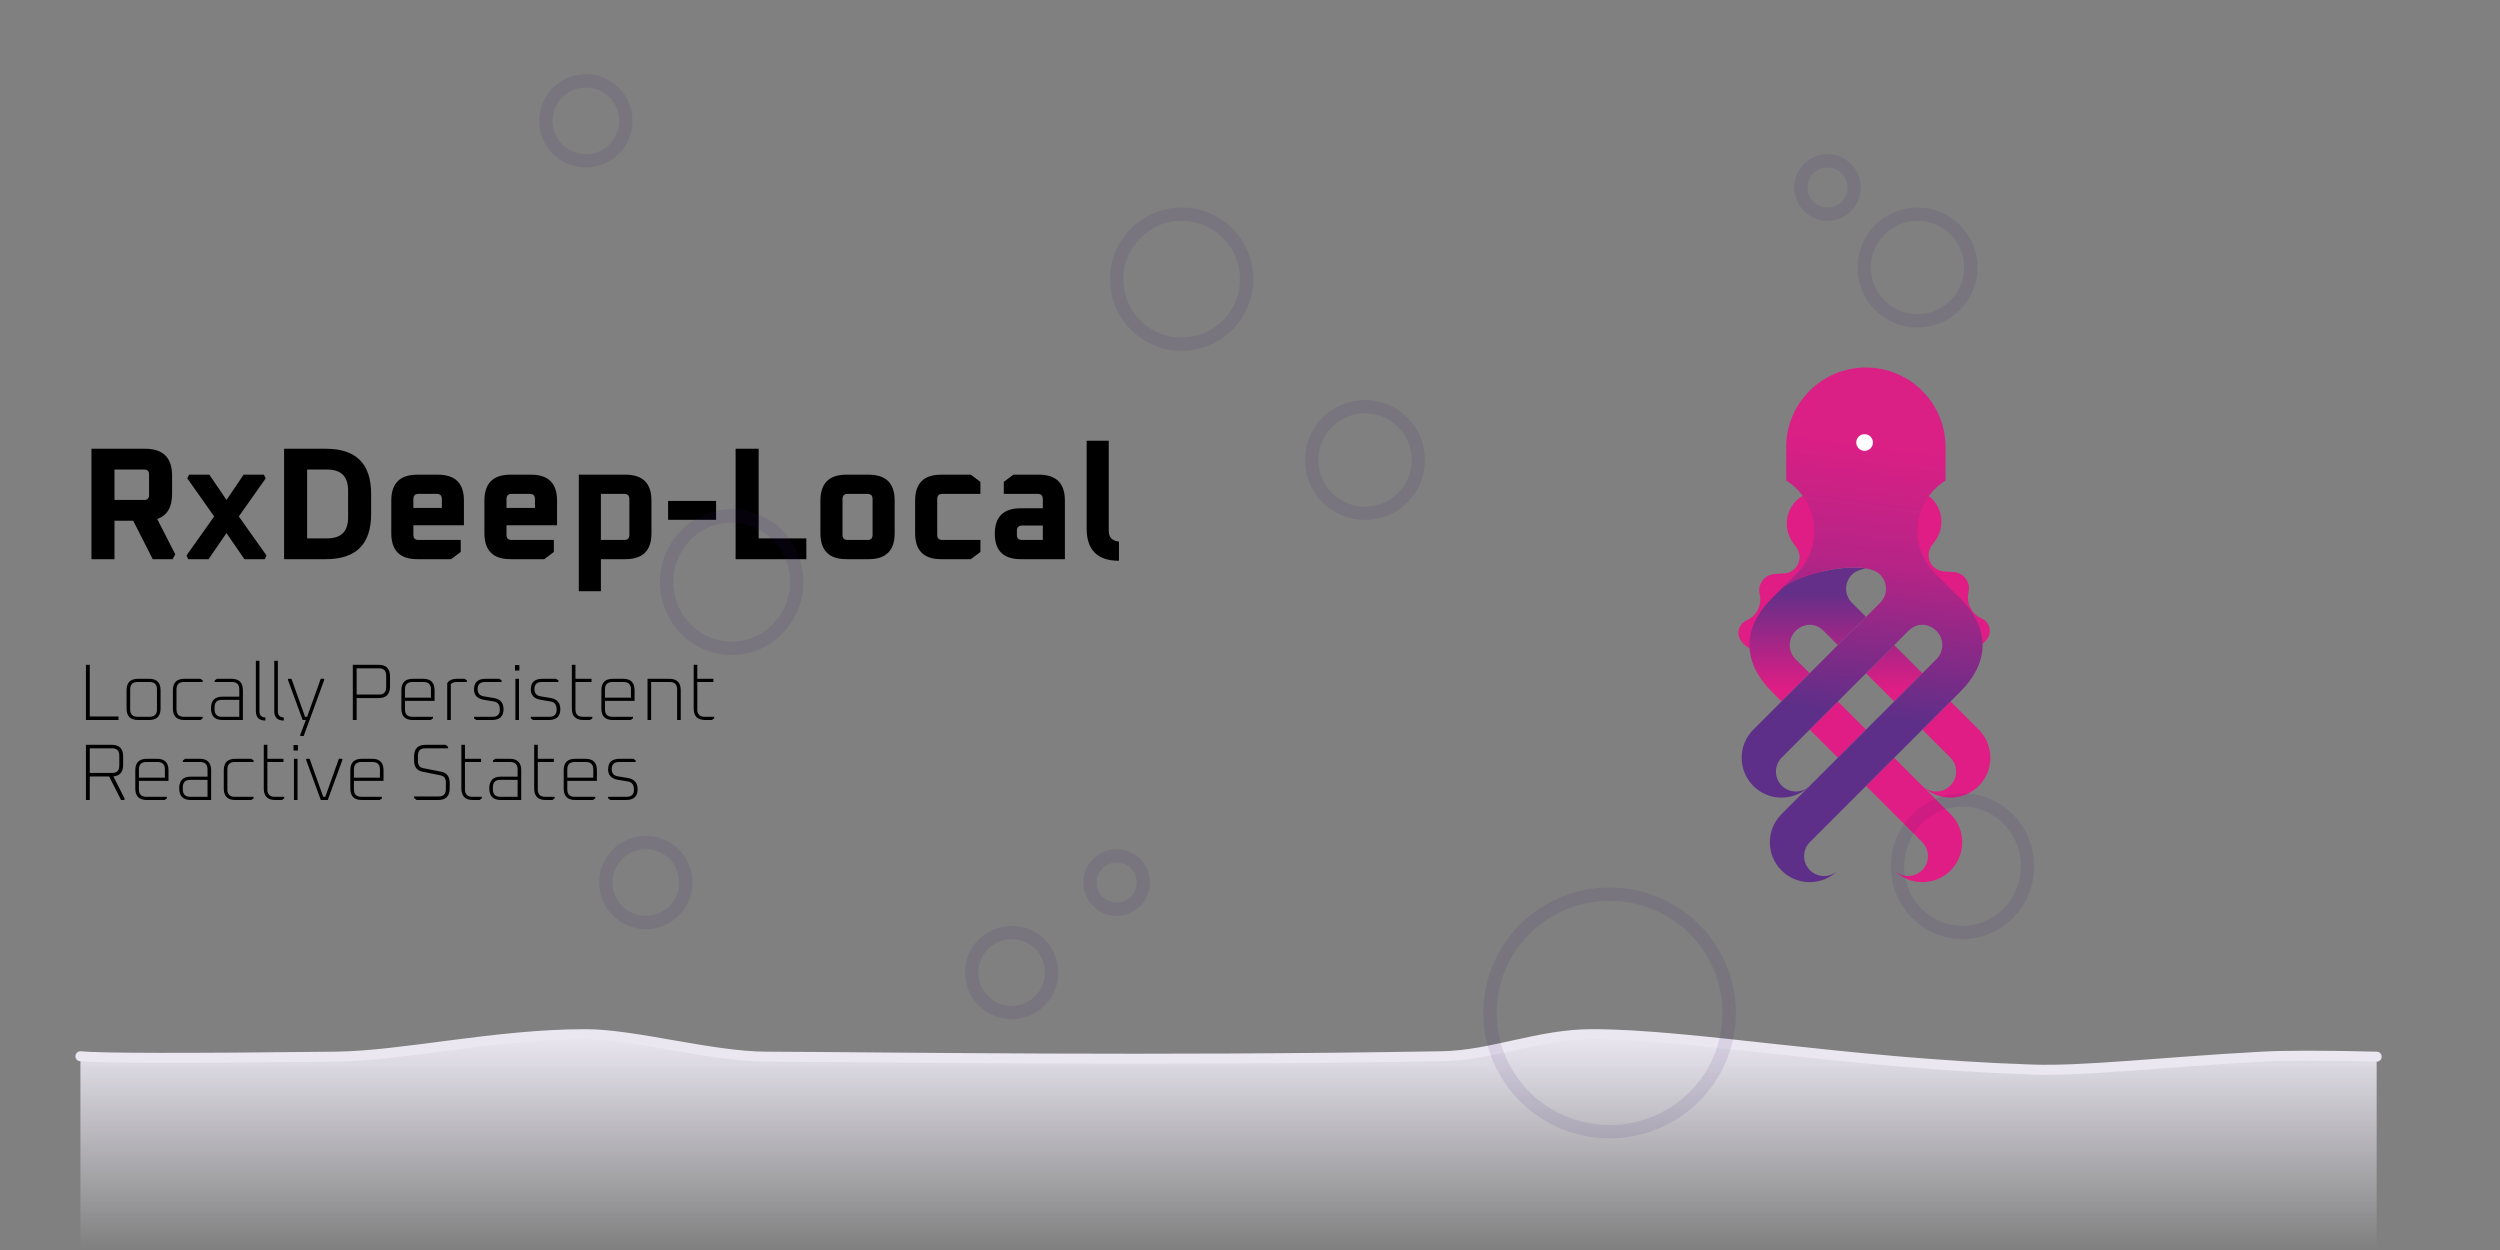 <?xml version="1.0" encoding="UTF-8"?>
<svg width="3000px" height="1500px" viewBox="0 0 3000 1500" version="1.1" xmlns="http://www.w3.org/2000/svg" xmlns:xlink="http://www.w3.org/1999/xlink">
    <rect x="0" y="0" width="3000" height="1500" fill="#808080" stroke="none"/>
    <title>rxdeep-local-banner</title>
    <defs>
        <linearGradient x1="50%" y1="9.022%" x2="50%" y2="39.199%" id="linearGradient-1">
            <stop stop-color="#632F88" offset="0%"></stop>
            <stop stop-color="#E01D85" offset="100%"></stop>
        </linearGradient>
        <linearGradient x1="50%" y1="14.905%" x2="46.592%" y2="67.032%" id="linearGradient-2">
            <stop stop-color="#DA1F85" offset="0%"></stop>
            <stop stop-color="#B52486" offset="43.813%"></stop>
            <stop stop-color="#5D2F88" offset="100%"></stop>
        </linearGradient>
        <linearGradient x1="50%" y1="0%" x2="50%" y2="100%" id="linearGradient-3">
            <stop stop-color="#EAE7F1" offset="0%"></stop>
            <stop stop-color="#EAE7F1" stop-opacity="0" offset="100%"></stop>
        </linearGradient>
    </defs>
    <g id="rxdeep-local-banner" stroke="none" stroke-width="1" fill="none" fill-rule="evenodd">
        <path d="M142.191,864 L142.191,859.776 L107.728,859.776 L107.728,797.76 L103.12,797.76 L103.12,864 L142.191,864 Z M179.055,864 C188.143,864 192.687,859.424 192.687,850.272 L192.687,850.272 L192.687,828.288 C192.687,819.136 188.143,814.56 179.055,814.56 L179.055,814.56 L165.616,814.56 C156.464,814.56 151.888,819.136 151.888,828.288 L151.888,828.288 L151.888,850.272 C151.888,859.424 156.464,864 165.616,864 L165.616,864 L179.055,864 Z M179.439,860.16 L165.136,860.16 C159.184,860.16 156.208,857.184 156.208,851.232 L156.208,851.232 L156.208,827.328 C156.208,821.376 159.184,818.4 165.136,818.4 L165.136,818.4 L179.439,818.4 C185.391,818.4 188.367,821.376 188.367,827.328 L188.367,827.328 L188.367,851.232 C188.367,857.184 185.391,860.16 179.439,860.16 L179.439,860.16 Z M240.591,864 L243.279,861.984 L243.279,860.16 L220.72,860.16 C214.768,860.16 211.792,857.184 211.792,851.232 L211.792,851.232 L211.792,827.328 C211.792,821.376 214.768,818.4 220.72,818.4 L220.72,818.4 L243.279,818.4 L243.279,816.576 L240.591,814.56 L221.2,814.56 C212.048,814.56 207.472,819.136 207.472,828.288 L207.472,828.288 L207.472,850.272 C207.472,859.424 212.048,864 221.2,864 L221.2,864 L240.591,864 Z M291.471,864 L291.471,828.288 C291.471,819.136 286.927,814.56 277.839,814.56 L277.839,814.56 L260.272,814.56 L257.584,816.576 L257.584,818.4 L278.223,818.4 C284.175,818.4 287.151,821.376 287.151,827.328 L287.151,827.328 L287.151,835.968 L266.992,835.968 C257.776,835.968 253.168,840.64 253.168,849.984 C253.168,859.328 257.776,864 266.992,864 L266.992,864 L291.471,864 Z M287.151,860.16 L266.416,860.16 C260.464,860.16 257.488,857.184 257.488,851.232 L257.488,851.232 L257.488,848.736 C257.488,842.784 260.464,839.808 266.416,839.808 L266.416,839.808 L287.151,839.808 L287.151,860.16 Z M318.447,864.672 L318.447,860.928 C313.712,860.8 311.344,858.368 311.344,853.632 L311.344,853.632 L311.344,792.96 L307.024,792.96 L307.024,853.248 C307.024,860.864 310.832,864.672 318.447,864.672 L318.447,864.672 Z M340.527,864.672 L340.527,860.928 C335.792,860.8 333.424,858.368 333.424,853.632 L333.424,853.632 L333.424,792.96 L329.104,792.96 L329.104,853.248 C329.104,860.864 332.912,864.672 340.527,864.672 L340.527,864.672 Z M364.432,883.2 L389.199,815.52 L388.623,814.56 L384.879,814.56 L368.56,860.16 L366.064,860.16 L349.744,814.56 L346,814.56 L345.424,815.52 L363.184,864 L367.024,864 L360.112,882.24 L360.688,883.2 L364.432,883.2 Z M427.984,864 L427.984,837.696 L454.192,837.696 C463.407,837.696 468.015,833.088 468.015,823.872 L468.015,823.872 L468.015,811.584 C468.015,802.368 463.407,797.76 454.192,797.76 L454.192,797.76 L423.377,797.76 L423.377,864 L427.984,864 Z M454.768,833.472 L427.985,833.472 L427.985,801.984 L454.768,801.984 C460.527,801.984 463.407,804.864 463.407,810.624 L463.407,810.624 L463.407,824.736 C463.407,830.56 460.527,833.472 454.768,833.472 L454.768,833.472 Z M516.88,864 L519.567,861.984 L519.567,860.16 L494.896,860.16 C488.944,860.16 485.969,857.184 485.969,851.232 L485.969,851.232 L485.969,841.056 L521.487,841.056 L521.487,828.288 C521.487,819.136 516.944,814.56 507.856,814.56 L507.856,814.56 L495.376,814.56 C486.225,814.56 481.649,819.136 481.649,828.288 L481.649,828.288 L481.649,850.272 C481.649,859.424 486.225,864 495.376,864 L495.376,864 L516.88,864 Z M517.167,837.216 L485.969,837.216 L485.969,827.328 C485.969,821.376 488.945,818.4 494.896,818.4 L494.896,818.4 L508.24,818.4 C514.192,818.4 517.167,821.376 517.167,827.328 L517.167,827.328 L517.167,837.216 Z M540.977,864 L540.977,820.992 C542.448,819.264 544.784,818.4 547.984,818.4 L547.984,818.4 L560.271,818.4 L560.271,816.576 L557.584,814.56 L548.464,814.56 C542.768,814.56 538.833,816.32 536.657,819.84 L536.657,819.84 L536.657,864 L540.977,864 Z M590.32,864 C599.6,864 604.24,859.712 604.24,851.136 C604.24,843.392 600.336,838.88 592.528,837.6 L592.528,837.6 L580.432,835.584 C575.569,834.752 573.137,831.872 573.137,826.944 C573.137,821.248 576.081,818.4 581.968,818.4 L581.968,818.4 L601.936,818.4 L601.936,816.576 L599.248,814.56 L582.64,814.56 C573.425,814.56 568.817,818.816 568.817,827.328 C568.817,834.304 572.817,838.464 580.816,839.808 L580.816,839.808 L592.912,841.824 C597.52,842.592 599.824,845.856 599.824,851.616 C599.824,857.312 596.912,860.16 591.088,860.16 L591.088,860.16 L568.817,860.16 L568.817,861.984 L571.505,864 L590.32,864 Z M623.248,804.672 L623.248,798.048 L617.969,798.048 L617.969,804.672 L623.248,804.672 Z M622.768,864 L622.768,814.56 L618.449,814.56 L618.449,864 L622.768,864 Z M658.48,864 C667.76,864 672.4,859.712 672.4,851.136 C672.4,843.392 668.496,838.88 660.688,837.6 L660.688,837.6 L648.593,835.584 C643.729,834.752 641.297,831.872 641.297,826.944 C641.297,821.248 644.241,818.4 650.128,818.4 L650.128,818.4 L670.096,818.4 L670.096,816.576 L667.408,814.56 L650.8,814.56 C641.585,814.56 636.977,818.816 636.977,827.328 C636.977,834.304 640.977,838.464 648.977,839.808 L648.977,839.808 L661.072,841.824 C665.68,842.592 667.984,845.856 667.984,851.616 C667.984,857.312 665.072,860.16 659.248,860.16 L659.248,860.16 L636.977,860.16 L636.977,861.984 L639.665,864 L658.48,864 Z M708.112,864 L710.8,861.984 L710.8,860.16 L699.472,860.16 C693.521,860.16 690.545,857.184 690.545,851.232 L690.545,851.232 L690.545,818.4 L709.84,818.4 L709.84,814.56 L690.545,814.56 L690.545,797.76 L686.225,797.76 L686.225,850.272 C686.225,859.424 690.801,864 699.952,864 L699.952,864 L708.112,864 Z M756.88,864 L759.568,861.984 L759.568,860.16 L734.897,860.16 C728.945,860.16 725.969,857.184 725.969,851.232 L725.969,851.232 L725.969,841.056 L761.488,841.056 L761.488,828.288 C761.488,819.136 756.944,814.56 747.856,814.56 L747.856,814.56 L735.377,814.56 C726.225,814.56 721.649,819.136 721.649,828.288 L721.649,828.288 L721.649,850.272 C721.649,859.424 726.225,864 735.377,864 L735.377,864 L756.88,864 Z M757.168,837.216 L725.969,837.216 L725.969,827.328 C725.969,821.376 728.945,818.4 734.897,818.4 L734.897,818.4 L748.24,818.4 C754.192,818.4 757.168,821.376 757.168,827.328 L757.168,827.328 L757.168,837.216 Z M781.361,864 L781.361,818.4 L803.632,818.4 C809.584,818.4 812.56,821.376 812.56,827.328 L812.56,827.328 L812.56,864 L816.88,864 L816.88,828.288 C816.88,819.136 812.336,814.56 803.248,814.56 L803.248,814.56 L777.041,814.56 L777.041,864 L781.361,864 Z M854.32,864 L857.008,861.984 L857.008,860.16 L845.681,860.16 C839.729,860.16 836.753,857.184 836.753,851.232 L836.753,851.232 L836.753,818.4 L856.048,818.4 L856.048,814.56 L836.753,814.56 L836.753,797.76 L832.433,797.76 L832.433,850.272 C832.433,859.424 837.009,864 846.161,864 L846.161,864 L854.32,864 Z M107.728,960 L107.728,931.776 L130.959,931.776 L145.263,960 L149.007,960 L149.679,958.656 L136.047,931.68 C143.855,931.04 147.759,926.464 147.759,917.952 L147.759,917.952 L147.759,907.584 C147.759,898.368 143.151,893.76 133.935,893.76 L133.935,893.76 L103.12,893.76 L103.12,960 L107.728,960 Z M134.511,927.552 L107.728,927.552 L107.728,897.984 L134.511,897.984 C140.271,897.984 143.151,900.864 143.151,906.624 L143.151,906.624 L143.151,918.816 C143.151,924.64 140.271,927.552 134.511,927.552 L134.511,927.552 Z M197.583,960 L200.271,957.984 L200.271,956.16 L175.6,956.16 C169.648,956.16 166.672,953.184 166.672,947.232 L166.672,947.232 L166.672,937.056 L202.191,937.056 L202.191,924.288 C202.191,915.136 197.647,910.56 188.559,910.56 L188.559,910.56 L176.08,910.56 C166.928,910.56 162.352,915.136 162.352,924.288 L162.352,924.288 L162.352,946.272 C162.352,955.424 166.928,960 176.08,960 L176.08,960 L197.583,960 Z M197.871,933.216 L166.672,933.216 L166.672,923.328 C166.672,917.376 169.648,914.4 175.6,914.4 L175.6,914.4 L188.943,914.4 C194.895,914.4 197.871,917.376 197.871,923.328 L197.871,923.328 L197.871,933.216 Z M253.359,960 L253.359,924.288 C253.359,915.136 248.815,910.56 239.727,910.56 L239.727,910.56 L222.16,910.56 L219.472,912.576 L219.472,914.4 L240.111,914.4 C246.063,914.4 249.039,917.376 249.039,923.328 L249.039,923.328 L249.039,931.968 L228.88,931.968 C219.664,931.968 215.056,936.64 215.056,945.984 C215.056,955.328 219.664,960 228.88,960 L228.88,960 L253.359,960 Z M249.039,956.16 L228.304,956.16 C222.352,956.16 219.376,953.184 219.376,947.232 L219.376,947.232 L219.376,944.736 C219.376,938.784 222.352,935.808 228.304,935.808 L228.304,935.808 L249.039,935.808 L249.039,956.16 Z M301.647,960 L304.335,957.984 L304.335,956.16 L281.776,956.16 C275.824,956.16 272.848,953.184 272.848,947.232 L272.848,947.232 L272.848,923.328 C272.848,917.376 275.824,914.4 281.776,914.4 L281.776,914.4 L304.335,914.4 L304.335,912.576 L301.647,910.56 L282.256,910.56 C273.104,910.56 268.528,915.136 268.528,924.288 L268.528,924.288 L268.528,946.272 C268.528,955.424 273.104,960 282.256,960 L282.256,960 L301.647,960 Z M338.415,960 L341.103,957.984 L341.103,956.16 L329.776,956.16 C323.824,956.16 320.848,953.184 320.848,947.232 L320.848,947.232 L320.848,914.4 L340.143,914.4 L340.143,910.56 L320.848,910.56 L320.848,893.76 L316.528,893.76 L316.528,946.272 C316.528,955.424 321.104,960 330.256,960 L330.256,960 L338.415,960 Z M357.519,900.672 L357.519,894.048 L352.24,894.048 L352.24,900.672 L357.519,900.672 Z M357.039,960 L357.039,910.56 L352.72,910.56 L352.72,960 L357.039,960 Z M393.328,960 L410.991,911.52 L410.415,910.56 L406.671,910.56 L390.352,956.16 L387.856,956.16 L371.536,910.56 L367.792,910.56 L367.216,911.52 L384.976,960 L393.328,960 Z M455.631,960 L458.319,957.984 L458.319,956.16 L433.648,956.16 C427.696,956.16 424.72,953.184 424.72,947.232 L424.72,947.232 L424.72,937.056 L460.239,937.056 L460.239,924.288 C460.239,915.136 455.695,910.56 446.608,910.56 L446.608,910.56 L434.128,910.56 C424.976,910.56 420.401,915.136 420.401,924.288 L420.401,924.288 L420.401,946.272 C420.401,955.424 424.976,960 434.128,960 L434.128,960 L455.631,960 Z M455.919,933.216 L424.721,933.216 L424.721,923.328 C424.721,917.376 427.696,914.4 433.648,914.4 L433.648,914.4 L446.992,914.4 C452.943,914.4 455.919,917.376 455.919,923.328 L455.919,923.328 L455.919,933.216 Z M525.808,960 C535.024,960 539.631,955.392 539.631,946.176 L539.631,946.176 L539.631,939.552 C539.631,931.936 536.304,927.456 529.648,926.112 L529.648,926.112 L507.856,921.792 C503.632,920.96 501.521,918.144 501.521,913.344 L501.521,913.344 L501.521,906.624 C501.521,900.864 504.432,897.984 510.256,897.984 L510.256,897.984 L537.711,897.984 L537.711,896.16 L534.736,893.76 L510.736,893.76 C501.521,893.76 496.913,898.368 496.913,907.584 L496.913,907.584 L496.913,912.576 C496.913,920.192 500.241,924.672 506.896,926.016 L506.896,926.016 L528.688,930.432 C532.912,931.264 535.024,934.048 535.024,938.784 L535.024,938.784 L535.024,947.136 C535.024,952.896 532.144,955.776 526.384,955.776 L526.384,955.776 L496.913,955.776 L496.913,957.6 L499.985,960 L525.808,960 Z M575.536,960 L578.224,957.984 L578.224,956.16 L566.896,956.16 C560.944,956.16 557.969,953.184 557.969,947.232 L557.969,947.232 L557.969,914.4 L577.264,914.4 L577.264,910.56 L557.969,910.56 L557.969,893.76 L553.649,893.76 L553.649,946.272 C553.649,955.424 558.225,960 567.376,960 L567.376,960 L575.536,960 Z M625.456,960 L625.456,924.288 C625.456,915.136 620.912,910.56 611.824,910.56 L611.824,910.56 L594.257,910.56 L591.569,912.576 L591.569,914.4 L612.208,914.4 C618.16,914.4 621.136,917.376 621.136,923.328 L621.136,923.328 L621.136,931.968 L600.976,931.968 C591.761,931.968 587.153,936.64 587.153,945.984 C587.153,955.328 591.761,960 600.976,960 L600.976,960 L625.456,960 Z M621.136,956.16 L600.4,956.16 C594.449,956.16 591.473,953.184 591.473,947.232 L591.473,947.232 L591.473,944.736 C591.473,938.784 594.449,935.808 600.4,935.808 L600.4,935.808 L621.136,935.808 L621.136,956.16 Z M662.896,960 L665.584,957.984 L665.584,956.16 L654.256,956.16 C648.305,956.16 645.329,953.184 645.329,947.232 L645.329,947.232 L645.329,914.4 L664.624,914.4 L664.624,910.56 L645.329,910.56 L645.329,893.76 L641.009,893.76 L641.009,946.272 C641.009,955.424 645.585,960 654.736,960 L654.736,960 L662.896,960 Z M711.664,960 L714.352,957.984 L714.352,956.16 L689.681,956.16 C683.729,956.16 680.753,953.184 680.753,947.232 L680.753,947.232 L680.753,937.056 L716.272,937.056 L716.272,924.288 C716.272,915.136 711.728,910.56 702.64,910.56 L702.64,910.56 L690.161,910.56 C681.009,910.56 676.433,915.136 676.433,924.288 L676.433,924.288 L676.433,946.272 C676.433,955.424 681.009,960 690.161,960 L690.161,960 L711.664,960 Z M711.952,933.216 L680.753,933.216 L680.753,923.328 C680.753,917.376 683.729,914.4 689.681,914.4 L689.681,914.4 L703.024,914.4 C708.976,914.4 711.952,917.376 711.952,923.328 L711.952,923.328 L711.952,933.216 Z M751.216,960 C760.496,960 765.136,955.712 765.136,947.136 C765.136,939.392 761.232,934.88 753.424,933.6 L753.424,933.6 L741.329,931.584 C736.465,930.752 734.033,927.872 734.033,922.944 C734.033,917.248 736.977,914.4 742.865,914.4 L742.865,914.4 L762.832,914.4 L762.832,912.576 L760.144,910.56 L743.537,910.56 C734.321,910.56 729.713,914.816 729.713,923.328 C729.713,930.304 733.713,934.464 741.713,935.808 L741.713,935.808 L753.808,937.824 C758.416,938.592 760.72,941.856 760.72,947.616 C760.72,953.312 757.808,956.16 751.984,956.16 L751.984,956.16 L729.713,956.16 L729.713,957.984 L732.401,960 L751.216,960 Z" id="LocallyPersistentReactiveStates" fill="#000000" fill-rule="nonzero"></path>
        <path d="M137.392,671 L137.392,624.92 L159.856,624.92 L183.279,671 L207.087,671 L210.351,665.24 L188.655,622.808 C200.559,618.712 206.511,608.664 206.511,592.664 L206.511,592.664 L206.511,570.776 C206.511,549.272 195.759,538.52 174.256,538.52 L174.256,538.52 L109.744,538.52 L109.744,671 L137.392,671 Z M173.103,599.96 L137.392,599.96 L137.392,563.48 L173.103,563.48 C176.943,563.48 178.863,565.4 178.863,569.24 L178.863,569.24 L178.863,594.2 C178.863,598.04 176.943,599.96 173.103,599.96 L173.103,599.96 Z M250.288,671 L271.792,639.704 L293.296,671 L317.679,671 L319.791,666.584 L286.576,619.736 L318.831,574.04 L316.719,569.624 L292.336,569.624 L271.792,599.96 L251.248,569.624 L226.864,569.624 L224.752,574.04 L257.008,619.736 L223.792,666.584 L225.904,671 L250.288,671 Z M391.216,671 C427.312,671 445.359,652.952 445.359,616.856 L445.359,616.856 L445.359,592.664 C445.359,556.568 427.312,538.52 391.216,538.52 L391.216,538.52 L340.912,538.52 L340.912,671 L391.216,671 Z M392.752,646.04 L368.56,646.04 L368.56,563.48 L392.752,563.48 C409.392,563.48 417.711,571.8 417.711,588.44 L417.711,588.44 L417.711,621.08 C417.711,637.72 409.392,646.04 392.752,646.04 L392.752,646.04 Z M541.36,671 L552.88,662.36 L552.88,647.96 L502.192,647.96 C498.096,647.96 496.048,645.912 496.048,641.816 L496.048,641.816 L496.048,630.296 L556.719,630.296 L556.719,600.728 C556.719,579.992 546.352,569.624 525.616,569.624 L525.616,569.624 L500.656,569.624 C479.92,569.624 469.552,579.992 469.552,600.728 L469.552,600.728 L469.552,639.896 C469.552,660.632 479.92,671 500.656,671 L500.656,671 L541.36,671 Z M530.223,609.56 L496.048,609.56 L496.048,598.808 C496.048,594.712 498.096,592.664 502.192,592.664 L502.192,592.664 L524.08,592.664 C528.176,592.664 530.223,594.712 530.223,598.808 L530.223,598.808 L530.223,609.56 Z M653.104,671 L664.624,662.36 L664.624,647.96 L613.936,647.96 C609.84,647.96 607.792,645.912 607.792,641.816 L607.792,641.816 L607.792,630.296 L668.464,630.296 L668.464,600.728 C668.464,579.992 658.096,569.624 637.36,569.624 L637.36,569.624 L612.4,569.624 C591.664,569.624 581.296,579.992 581.296,600.728 L581.296,600.728 L581.296,639.896 C581.296,660.632 591.664,671 612.4,671 L612.4,671 L653.104,671 Z M641.968,609.56 L607.792,609.56 L607.792,598.808 C607.792,594.712 609.84,592.664 613.936,592.664 L613.936,592.664 L635.824,592.664 C639.92,592.664 641.968,594.712 641.968,598.808 L641.968,598.808 L641.968,609.56 Z M721.072,709.4 L721.072,671 L750.64,671 C771.376,671 781.744,660.632 781.744,639.896 L781.744,639.896 L781.744,600.728 C781.744,579.992 771.376,569.624 750.64,569.624 L750.64,569.624 L694.576,569.624 L694.576,709.4 L721.072,709.4 Z M749.104,647.96 L721.072,647.96 L721.072,592.664 L749.104,592.664 C753.2,592.664 755.248,594.712 755.248,598.808 L755.248,598.808 L755.248,641.816 C755.248,645.912 753.2,647.96 749.104,647.96 L749.104,647.96 Z M859.312,623.768 L859.312,601.112 L801.712,601.112 L801.712,623.768 L859.312,623.768 Z M967.6,671 L967.6,646.04 L910.384,646.04 L910.384,538.52 L882.737,538.52 L882.737,671 L967.6,671 Z M1042.48,671 C1063.216,671 1073.584,660.632 1073.584,639.896 L1073.584,639.896 L1073.584,600.728 C1073.584,579.992 1063.216,569.624 1042.48,569.624 L1042.48,569.624 L1015.6,569.624 C994.864,569.624 984.497,579.992 984.497,600.728 L984.497,600.728 L984.497,639.896 C984.497,660.632 994.864,671 1015.6,671 L1015.6,671 L1042.48,671 Z M1040.944,647.96 L1017.136,647.96 C1013.041,647.96 1010.993,645.912 1010.993,641.816 L1010.993,641.816 L1010.993,598.808 C1010.993,594.712 1013.041,592.664 1017.136,592.664 L1017.136,592.664 L1040.944,592.664 C1045.04,592.664 1047.088,594.712 1047.088,598.808 L1047.088,598.808 L1047.088,641.816 C1047.088,645.912 1045.04,647.96 1040.944,647.96 L1040.944,647.96 Z M1164.976,671 L1176.496,662.36 L1176.496,647.96 L1130.8,647.96 C1126.704,647.96 1124.656,645.912 1124.656,641.816 L1124.656,641.816 L1124.656,598.808 C1124.656,594.712 1126.704,592.664 1130.8,592.664 L1130.8,592.664 L1176.496,592.664 L1176.496,578.264 L1164.976,569.624 L1129.264,569.624 C1108.529,569.624 1098.161,579.992 1098.161,600.728 L1098.161,600.728 L1098.161,639.896 C1098.161,660.632 1108.529,671 1129.264,671 L1129.264,671 L1164.976,671 Z M1277.872,671 L1277.872,600.728 C1277.872,579.992 1267.504,569.624 1246.768,569.624 L1246.768,569.624 L1216.049,569.624 L1204.529,578.264 L1204.529,592.664 L1245.232,592.664 C1249.328,592.664 1251.376,594.712 1251.376,598.808 L1251.376,598.808 L1251.376,609.944 L1224.88,609.944 C1204.145,609.944 1193.777,620.12 1193.777,640.472 C1193.777,660.824 1204.145,671 1224.88,671 L1224.88,671 L1277.872,671 Z M1251.376,647.96 L1226.417,647.96 C1222.321,647.96 1220.273,645.912 1220.273,641.816 L1220.273,641.816 L1220.273,636.824 C1220.273,632.728 1222.321,630.68 1226.417,630.68 L1226.417,630.68 L1251.376,630.68 L1251.376,647.96 Z M1342.768,672.92 L1342.768,649.88 C1334.576,649.112 1330.48,644.76 1330.48,636.824 L1330.48,636.824 L1330.48,528.92 L1303.985,528.92 L1303.985,634.136 C1303.985,659.992 1316.913,672.92 1342.768,672.92 L1342.768,672.92 Z" id="RxDeep-Local" fill="#000000" fill-rule="nonzero"></path>
        <g id="Group-3" transform="translate(2075, 441)">
            <path d="M76.406,210 L80.87,216.232 C87.139,224.985 85.125,237.161 76.373,243.43 C73.425,245.541 69.946,246.788 66.328,247.031 L54.438,247.829 C43.587,248.558 35.381,257.944 36.109,268.795 C36.179,269.832 36.33,270.862 36.562,271.875 L36.632,272.176 C39.583,285.055 32.961,298.213 20.859,303.516 C12.609,307.131 8.852,316.75 12.467,325 C13.184,326.636 14.165,328.143 15.371,329.461 L17.578,331.875 C25.579,340.623 39.157,341.228 47.905,333.227 C48.931,332.288 49.864,331.252 50.69,330.132 C92.049,274.076 115.152,240.595 120,229.688 C131.128,204.649 124.097,177.305 98.906,147.656 L88.404,153.791 C69.863,164.622 63.613,188.432 74.444,206.972 C75.051,208.011 75.706,209.022 76.406,210 Z" id="Path-8" fill="#DF1D84"></path>
            <path d="M275.156,207.656 L279.62,213.889 C285.889,222.641 283.875,234.818 275.123,241.086 C272.175,243.197 268.696,244.445 265.078,244.688 L253.188,245.486 C242.337,246.214 234.131,255.6 234.859,266.451 C234.929,267.488 235.08,268.518 235.312,269.531 L235.382,269.832 C238.333,282.711 231.711,295.869 219.609,301.172 C211.359,304.787 207.602,314.406 211.217,322.656 C211.934,324.292 212.915,325.799 214.121,327.118 L216.328,329.531 C224.329,338.279 237.907,338.884 246.655,330.883 C247.681,329.944 248.614,328.908 249.44,327.788 C290.799,271.733 313.902,238.251 318.75,227.344 C329.878,202.305 322.847,174.962 297.656,145.312 L287.154,151.448 C268.613,162.278 262.363,186.088 273.194,204.629 C273.801,205.668 274.456,206.678 275.156,207.656 Z" id="Path-8-Copy" fill="#DF1D84" transform="translate(261.307, 247.031) scale(-1, 1) translate(-261.307, -247.031) "></path>
            <path d="M198.046,468.339 L266.327,536.619 C284.333,555.345 284.114,585.123 265.664,603.574 C247.179,622.059 217.323,622.244 198.61,604.128 L198.047,603.574 L197.87,603.397 C207.218,612.578 222.239,612.527 231.524,603.242 C240.766,593.999 240.859,579.072 231.801,569.715 L231.524,569.434 L164.238,502.147 L198.046,468.339 Z M265.663,400.722 L300.798,435.857 L300.773,435.883 C318.134,454.636 317.7,483.92 299.472,502.148 C280.987,520.633 251.131,520.818 232.419,502.702 L231.855,502.148 L231.679,501.97 C241.027,511.152 256.048,511.101 265.332,501.816 C274.575,492.574 274.667,477.646 265.61,468.29 L265.332,468.008 L231.854,434.53 L265.663,400.722 Z M130.429,400.722 L164.238,434.53 L130.429,468.339 L96.621,434.53 L130.429,400.722 Z M62.812,265.488 C76.576,251.724 132.752,235.543 164.241,241.099 C157.051,242.367 151.152,244.766 147.334,248.584 C138.091,257.826 137.999,272.754 147.057,282.111 L147.334,282.392 L164.238,299.296 L130.429,333.105 L113.525,316.201 C103.025,305.7 89.33,306.841 79.998,315.923 L79.717,316.201 C70.474,325.444 70.382,340.371 79.439,349.728 L79.717,350.009 L96.621,366.913 L62.812,400.722 L50.88,388.79 C17.738,355.648 13.833,315.358 49.779,278.535 L50.88,277.421 L62.812,265.488 Z M198.046,333.105 L231.855,366.913 L198.046,400.722 L164.238,366.914 L198.046,333.105 Z" id="Shape" fill="url(#linearGradient-1)"></path>
            <path d="M164.062,-5.68434189e-14 C216.347,-5.68434189e-14 258.83,41.961 259.675,94.044 L259.688,95.625 L259.688,135.552 C252.415,140.099 246.016,145.913 240.801,152.685 C240.543,153.037 240.281,153.384 240.016,153.73 C231.169,165.653 225.938,180.419 225.938,196.406 C225.938,214.06 232.316,230.225 242.895,242.72 L277.596,277.421 C314.719,314.544 311.073,355.313 277.596,388.79 L96.952,569.434 C87.617,578.77 87.617,593.906 96.952,603.242 C106.237,612.527 121.258,612.578 130.607,603.397 L130.43,603.574 C111.758,622.246 81.484,622.246 62.812,603.574 C44.362,585.123 44.143,555.345 62.156,536.626 L62.15,536.619 L96.621,502.147 L96.057,502.702 C77.345,520.818 47.489,520.633 29.004,502.148 C10.776,483.92 10.343,454.636 27.703,435.883 L27.678,435.857 L181.142,282.392 C190.478,273.056 190.478,257.92 181.142,248.584 C160.592,228.034 79.717,248.584 62.812,265.488 L81.133,247.167 C94.14,234.185 102.188,216.235 102.188,196.406 C102.188,180.419 96.956,165.653 88.112,153.727 C87.844,153.384 87.582,153.037 87.322,152.687 C82.109,145.913 75.71,140.099 68.438,135.552 L68.438,95.625 L68.45,94.044 C69.295,41.961 111.778,-5.68434189e-14 164.062,-5.68434189e-14 Z M214.951,316.201 L63.144,468.008 C53.808,477.344 53.808,492.481 63.144,501.816 C72.428,511.101 87.45,511.152 96.797,501.97 L248.759,350.009 C258.095,340.674 258.095,325.537 248.759,316.201 C239.424,306.865 225.558,305.594 214.951,316.201 Z" id="Shape" fill="url(#linearGradient-2)"></path>
            <circle id="Oval" fill="#FFFFFF" cx="162.5" cy="90" r="10"></circle>
        </g>
        <circle id="Oval-Copy-9" stroke-opacity="0.1" stroke="#341677" stroke-width="16" cx="775" cy="1059" r="48"></circle>
        <circle id="Oval-Copy-17" stroke-opacity="0.1" stroke="#341677" stroke-width="16" cx="703" cy="145" r="48"></circle>
        <circle id="Oval-Copy-16" stroke-opacity="0.1" stroke="#341677" stroke-width="16" cx="1214" cy="1167" r="48"></circle>
        <circle id="Oval-Copy-10" stroke-opacity="0.1" stroke="#341677" stroke-width="16" cx="1340" cy="1059" r="32"></circle>
        <circle id="Oval-Copy-19" stroke-opacity="0.1" stroke="#341677" stroke-width="16" cx="2193" cy="225" r="32"></circle>
        <circle id="Oval-Copy-6" stroke-opacity="0.1" stroke="#341677" stroke-width="16" cx="2301" cy="321" r="64"></circle>
        <circle id="Oval-Copy" stroke-opacity="0.1" stroke="#341677" stroke-width="16" cx="1418" cy="335" r="78"></circle>
        <g id="ground" transform="translate(96.5, 1241)">
            <path d="M0,26.5 C22.931,28.88 125.098,29.047 306.5,27 C386.692,26.096 497.749,-0.019 606.5,-8.52651283e-14 C664.579,0.011 757.369,26.726 822.5,27 C985.149,27.684 1281.844,32.497 1633.5,26.5 C1693.991,25.469 1749.701,0.026 1813.5,-8.52651283e-14 C1934.24,-0.048 2116.72,34.997 2343,42.5 C2404.579,44.542 2495.943,33.675 2617.5,27 C2645.7,25.452 2691.7,25.452 2755.5,27 L2755.5,259 L0,259 L0,26.5 Z" id="Line-2-Copy" fill="url(#linearGradient-3)"></path>
            <path d="M0,26.5 C22.931,28.88 125.098,29.047 306.5,27 C386.692,26.096 497.749,-0.019 606.5,0 C664.579,0.011 757.369,26.726 822.5,27 C985.149,27.684 1281.844,32.497 1633.5,26.5 C1693.991,25.469 1749.701,0.026 1813.5,0 C1934.24,-0.048 2116.72,34.997 2343,42.5 C2404.579,44.542 2495.943,33.675 2617.5,27 C2645.7,25.452 2691.7,25.452 2755.5,27" id="Line-2" stroke="#EAE7F1" stroke-width="12" stroke-linecap="round"></path>
        </g>
        <circle id="Oval-Copy-2" stroke-opacity="0.1" stroke="#341677" stroke-width="16" cx="1638" cy="552" r="64"></circle>
        <ellipse id="Oval-Copy-5" stroke-opacity="0.1" stroke="#341677" stroke-width="16" cx="2355" cy="1039.5" rx="78" ry="79.5"></ellipse>
        <ellipse id="Oval-Copy-8" stroke-opacity="0.1" stroke="#341677" stroke-width="16" cx="878" cy="698.5" rx="78" ry="79.5"></ellipse>
        <ellipse id="Oval-Copy-7" stroke-opacity="0.1" stroke="#341677" stroke-width="16" cx="1931.5" cy="1215.5" rx="143.5" ry="142.5"></ellipse>
    </g>
</svg>